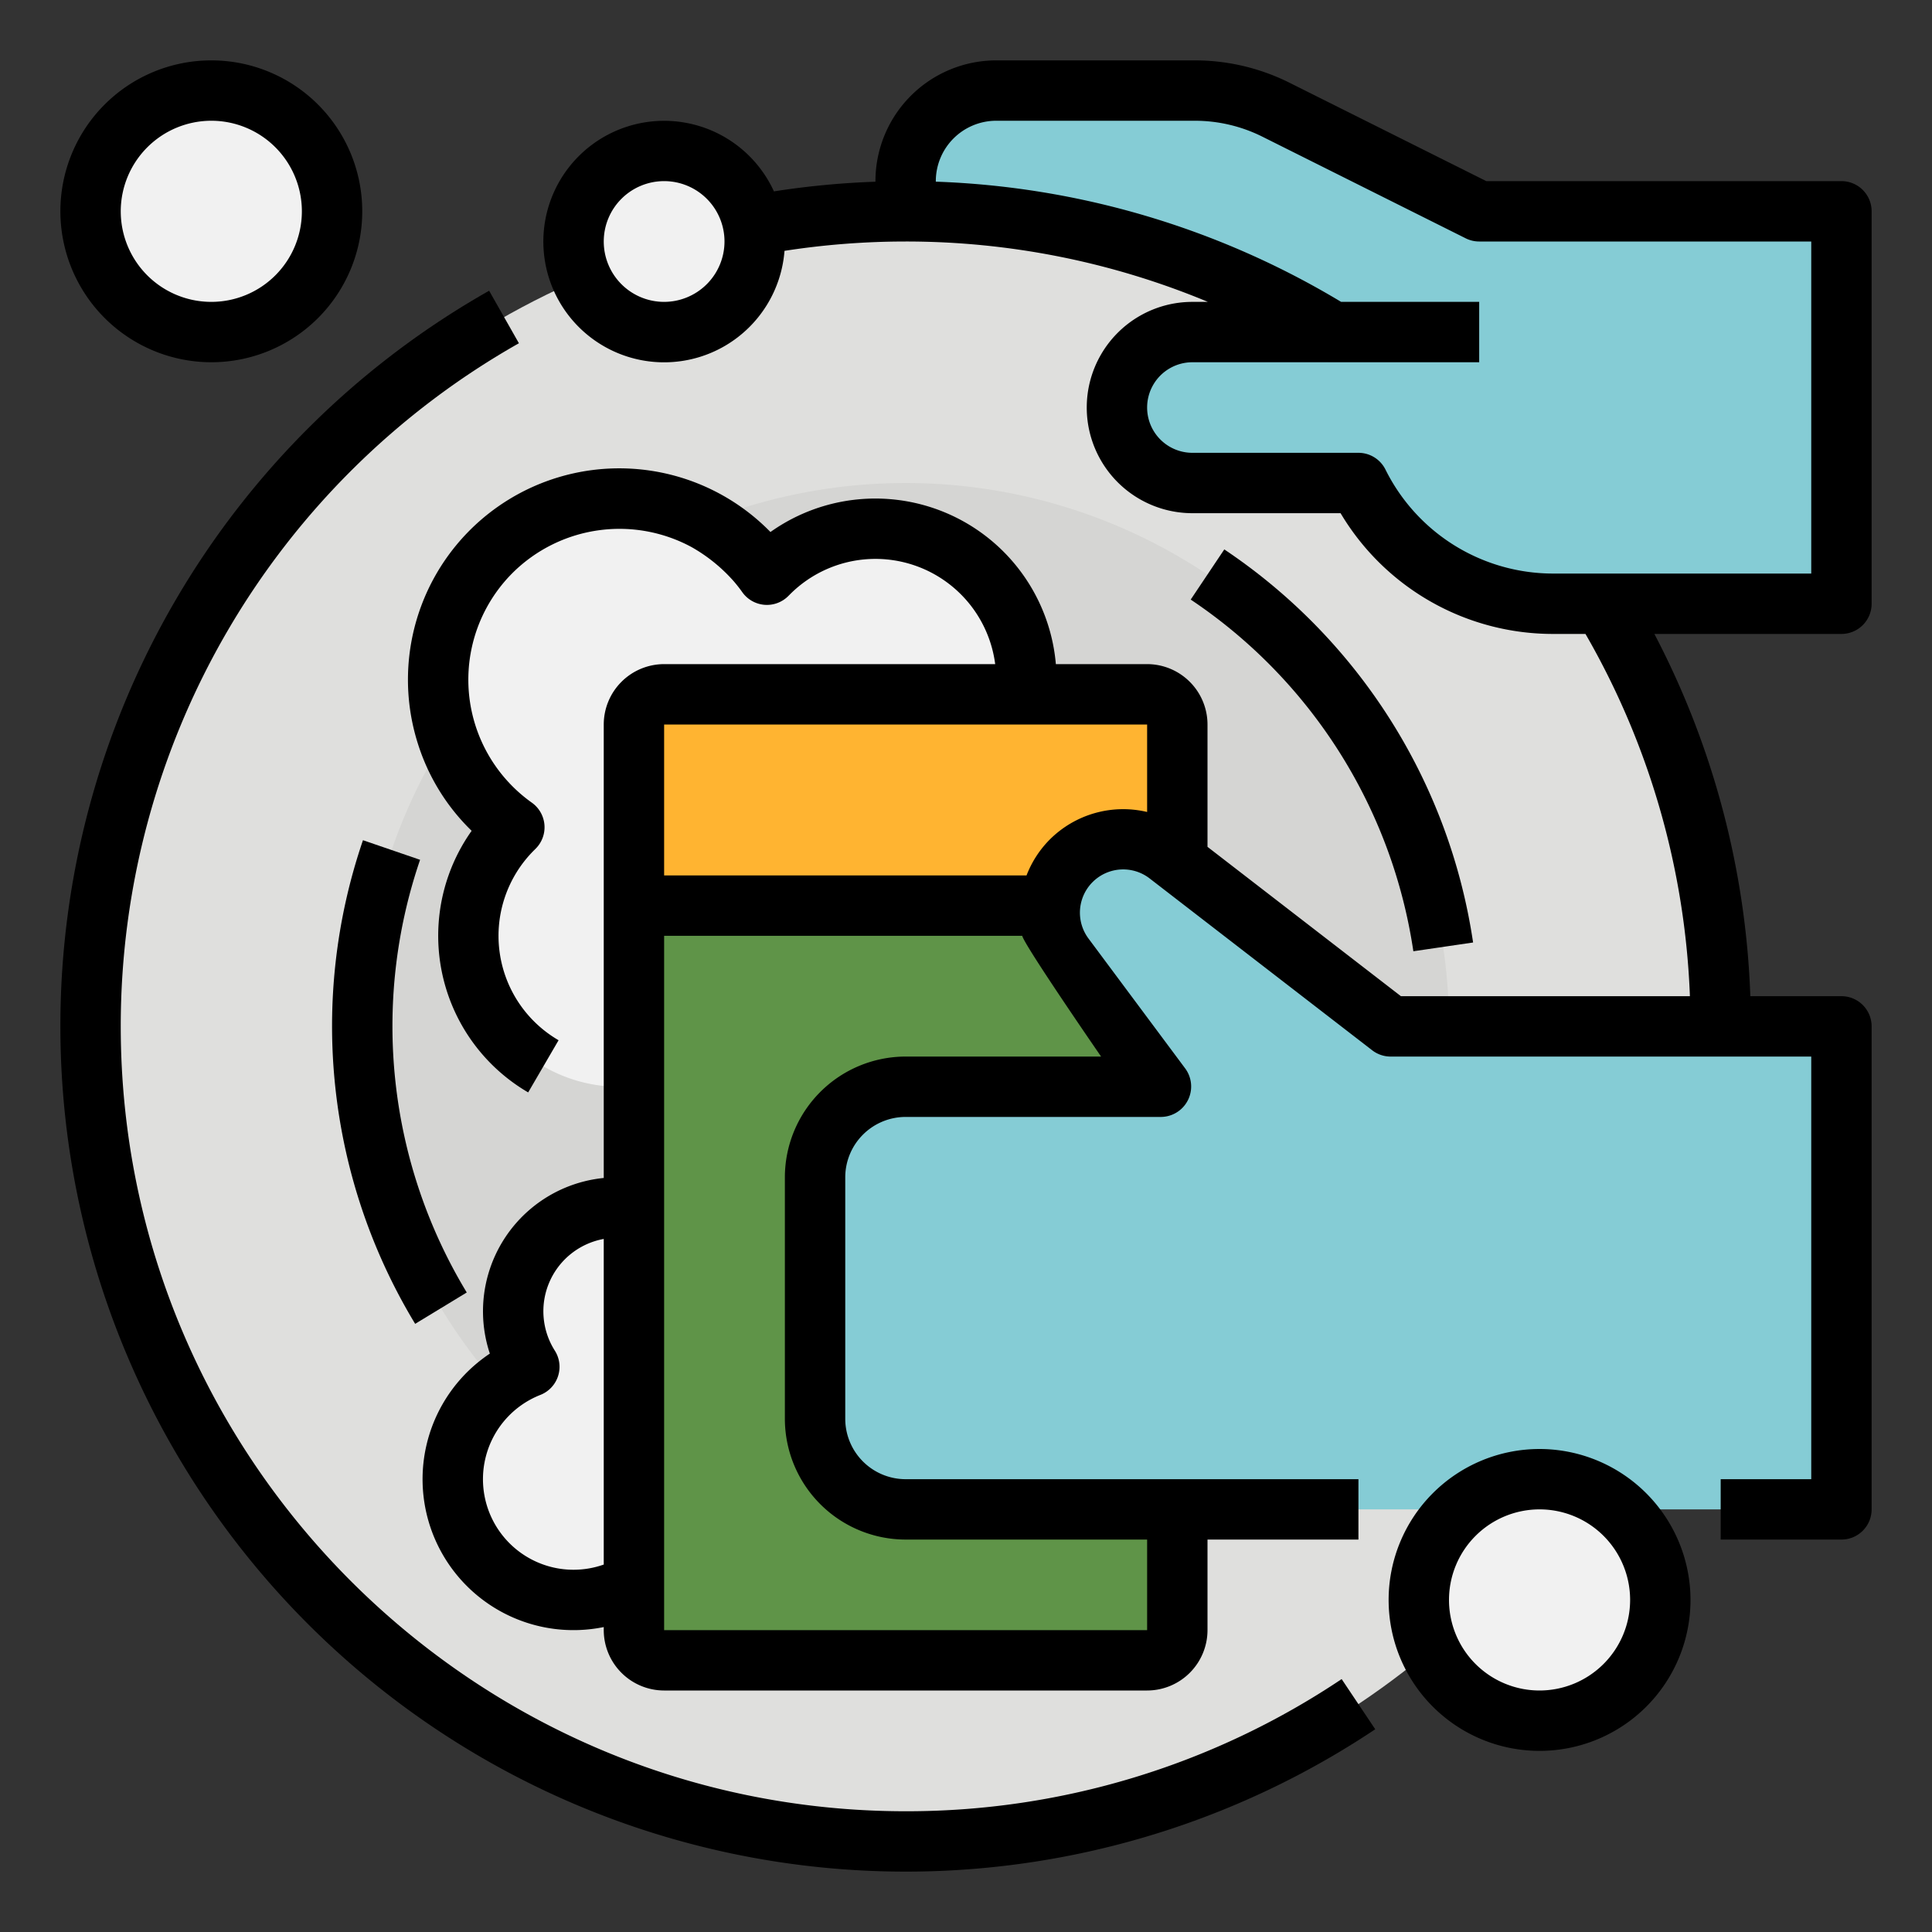 <svg height="512" viewBox="0 0 512 512" width="512" xmlns="http://www.w3.org/2000/svg"><rect x="0" y="0" width="512" height="512" fill="#333333" stroke="none"/><g id="Filled_outline" data-name="Filled outline"><path d="m488 56h-96l-53.865-26.933a48 48 0 0 0 -21.466-5.067h-52.669a24 24 0 0 0 -24 24v48a24 24 0 0 0 24 24h64l56 40h104z" fill="#85ccd5"/><circle cx="240" cy="272" fill="#dfdfdd" r="216"/><circle cx="240" cy="272" fill="#d5d5d3" r="144"/><path d="m448 88h-132a20 20 0 0 0 -20 20 20 20 0 0 0 20 20h44a57.889 57.889 0 0 0 51.777 32h36.223z" fill="#85ccd5"/><path d="m203.716 151.833-.478.479a48 48 0 1 0 -66.926 66.926l-.479.478a40 40 0 0 0 0 56.568 40 40 0 0 0 56.569 0l67.882-67.884a40 40 0 0 0 0-56.569 40 40 0 0 0 -56.568.002z" fill="#f1f1f1"/><path d="m191 347.5a27.5 27.5 0 1 0 -50.721 14.725 32 32 0 1 0 36.406 9.411 27.49 27.49 0 0 0 14.315-24.136z" fill="#f1f1f1"/><rect fill="#ffb431" height="256" rx="8" width="144" x="168" y="184"/><rect fill="#5f9448" height="200" rx="8" width="144" x="168" y="240"/><path d="m488 272h-119.467l-58.981-45.537a19.464 19.464 0 0 0 -25.658 1.643 19.464 19.464 0 0 0 -1.85 25.386l25.689 34.508h-67.733a24 24 0 0 0 -24 24v64a24 24 0 0 0 24 24h248z" fill="#85ccd5"/><g fill="#f1f1f1"><circle cx="408" cy="424" r="32"/><circle cx="56" cy="56" r="32"/><circle cx="176" cy="64" r="24"/></g><path d="m352 80h40v16h-40z" fill="#7cc1c9"/><path d="m488 168a8 8 0 0 0 8-8v-104a8 8 0 0 0 -8-8h-94.112l-52.172-26.082a56.161 56.161 0 0 0 -25.046-5.918h-52.67a32.036 32.036 0 0 0 -32 32v.156a225.39 225.39 0 0 0 -26.9 2.563 32 32 0 1 0 2.8 15.757 210.088 210.088 0 0 1 32.1-2.476 207.966 207.966 0 0 1 80.1 16h-4.1a28 28 0 0 0 0 56h39.266a65.49 65.49 0 0 0 56.511 32h8.389a207.6 207.6 0 0 1 27.676 96h-76.583l-51.259-39.578v-32.422a16.019 16.019 0 0 0 -16-16h-24.186a48.012 48.012 0 0 0 -75.636-35.011c-.153-.156-.306-.311-.461-.466a56 56 0 0 0 -92.917 56.732 55.261 55.261 0 0 0 13.708 22.445c.159.159.319.319.48.476a48.068 48.068 0 0 0 14.985 69.324l8.054-13.826a32.008 32.008 0 0 1 -6.54-50.3l.48-.48a8 8 0 0 0 -1.018-12.174 39.982 39.982 0 0 1 -5.11-60.888 40.183 40.183 0 0 1 47.49-6.817 43.281 43.281 0 0 1 11.189 9.107c.8.933 1.534 1.877 2.194 2.809a8 8 0 0 0 12.185 1.033l.48-.48a32 32 0 0 1 54.359 18.516h-87.736a16.019 16.019 0 0 0 -16 16v120.174a35.51 35.51 0 0 0 -30.186 46.541q-1.522 1.017-2.958 2.178a39.991 39.991 0 0 0 33.144 70.294v.813a16.019 16.019 0 0 0 16 16h128a16.019 16.019 0 0 0 16-16v-24h40v-16h-120a16.019 16.019 0 0 1 -16-16v-64a16.019 16.019 0 0 1 16-16h67.729a8.065 8.065 0 0 0 6.418-12.777l-25.661-34.471a11.466 11.466 0 0 1 16.178-15.958l58.977 45.538a7.993 7.993 0 0 0 4.889 1.668h111.47v112h-24v16h32a8 8 0 0 0 8-8v-128a8 8 0 0 0 -8-8h-24.145a223.7 223.7 0 0 0 -25.426-96zm-336 248a24 24 0 0 1 -8.8-46.332 8 8 0 0 0 3.825-11.749 19.475 19.475 0 0 1 12.975-29.587v86.291a24.07 24.07 0 0 1 -8 1.377zm139.8-136h-51.8a32.036 32.036 0 0 0 -32 32v64a32.036 32.036 0 0 0 32 32h64v24h-128v-184h94.9c.581 2.547 20.9 32 20.9 32zm-13.568-57.547a27.489 27.489 0 0 0 -6.19 9.547h-96.042v-40h128v23.185a27.514 27.514 0 0 0 -25.767 7.268zm-102.232-142.453a16 16 0 1 1 16-16 16.019 16.019 0 0 1 -16 16zm235.777 72a49.617 49.617 0 0 1 -44.622-27.578 8 8 0 0 0 -7.155-4.422h-44a12 12 0 0 1 0-24h76v-16h-36.591a223.368 223.368 0 0 0 -107.409-31.856v-.144a16.019 16.019 0 0 1 16-16h52.67a40.063 40.063 0 0 1 17.883 4.226l53.87 26.93a8 8 0 0 0 3.577.844h88v88z"/><path d="m240 480c-114.691 0-208-93.309-208-208a207.907 207.907 0 0 1 105.517-181.036l-7.894-13.917a223.907 223.907 0 0 0 -113.623 194.953 224.029 224.029 0 0 0 348.451 186.272l-8.9-13.3a206.955 206.955 0 0 1 -115.551 35.028z"/><path d="m374.554 252.091 15.831-2.32a152.223 152.223 0 0 0 -65.935-104.171l-8.9 13.295a136.2 136.2 0 0 1 59.004 93.196z"/><path d="m96.191 222.663a152.326 152.326 0 0 0 13.83 128.169l13.672-8.311a136.325 136.325 0 0 1 -12.368-114.665z"/><path d="m408 384a40 40 0 1 0 40 40 40.045 40.045 0 0 0 -40-40zm0 64a24 24 0 1 1 24-24 24.028 24.028 0 0 1 -24 24z"/><path d="m56 96a40 40 0 1 0 -40-40 40.045 40.045 0 0 0 40 40zm0-64a24 24 0 1 1 -24 24 24.028 24.028 0 0 1 24-24z"/></g></svg>
